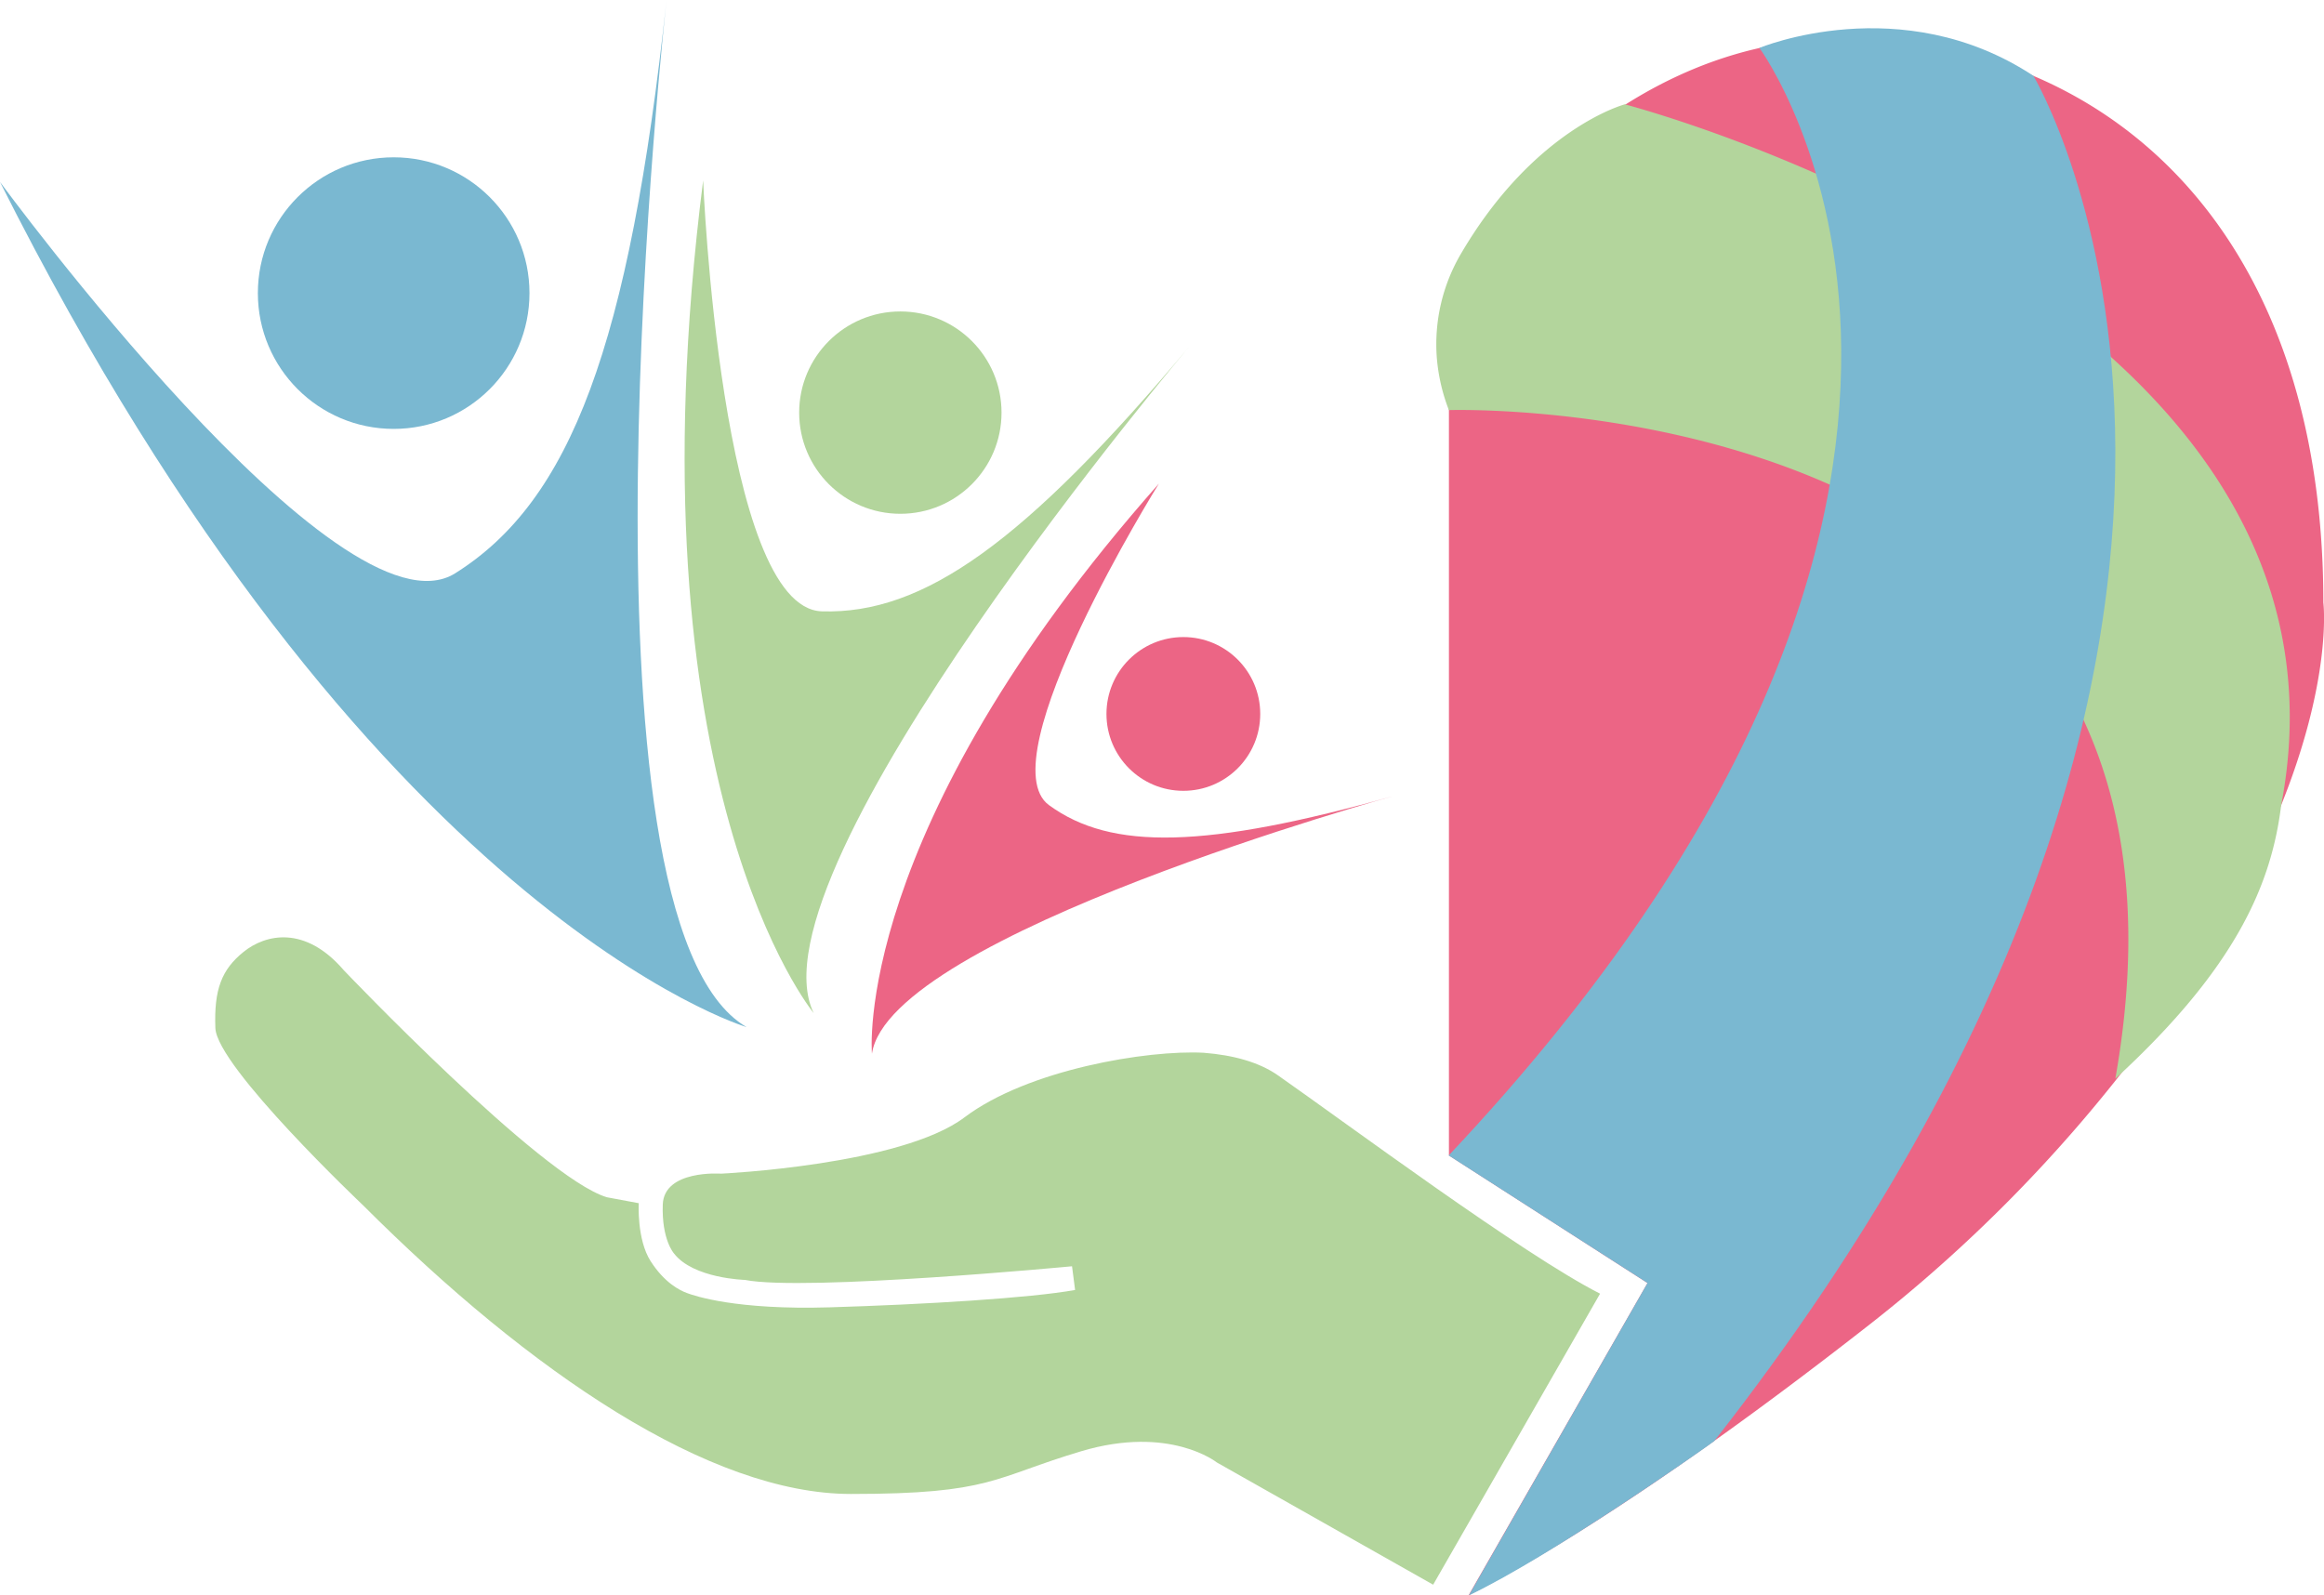 <svg xmlns="http://www.w3.org/2000/svg" viewBox="0 0 469.73 322.48"><title>logo_colorful_2</title><g id="Layer_2" data-name="Layer 2"><g id="_2" data-name="2"><path d="M258.28,217.36c-3.8-2.65-9-4.08-15-4.55-11.35-.6-35.5,3.37-48.34,13.06s-49.21,11.38-49.21,11.38-11.52-.85-11.77,6.25,2.26,9.87,2.26,9.87c3.89,5.08,14.34,5.36,14.34,5.36,12.19,2.37,66.12-2.76,66.12-2.76l.62,4.79c-9,1.64-30.61,2.94-49.58,3.51s-27.33-2.32-28.85-2.88-4.57-2.09-7.37-6.46-2.4-11.71-2.4-11.71h0l-6.44-1.2c-13.26-4-53.18-45.9-53.18-45.9-7.84-9.13-15.82-7.27-20.24-3.71s-6,7.56-5.71,15.4,29.8,35.78,29.8,35.78C107.26,277.52,143.47,302,172,302s28.71-3.33,46.58-8.65,27.37,2.28,27.37,2.28l43.72,24.71,33.74-58.83C308,253.71,272.06,227,258.28,217.36Z" style="fill:#b3d59c"/><path d="M150.9,207.62S74.45,185,0,36.78c0,0,68.69,93.73,92,79.11S127.19,70,134.72,0C134.72,0,113.89,186.13,150.9,207.62Z" style="fill:#7ab8d1"/><circle cx="79.57" cy="59.25" r="27.45" style="fill:#7ab8d1"/><path d="M164.46,204.78s-37.89-45.73-22.34-168.31c0,0,3.53,86.49,24,87.11S207,109.85,240.7,69.68C240.7,69.68,150.5,176.12,164.46,204.78Z" style="fill:#b3d59c"/><circle cx="181.98" cy="83.41" r="20.45" style="fill:#b3d59c"/><path d="M176.24,213s-4.21-44.92,58-115.24c0,0-34.79,55.82-22.21,65s31.52,8.86,69.89-1.92C281.92,160.82,179.75,189.05,176.24,213Z" style="fill:#ec6585"/><circle cx="239.18" cy="144.32" r="15.54" style="fill:#ec6585"/><path d="M469.6,121.79c0-77.16-45.5-114-96.74-114s-80,49.52-80,49.52V233.57L333,259.36l-36.16,63.12c26.64-13.59,59.21-37.68,80.1-54a299,299,0,0,0,55.43-56.22C474.06,156.56,469.6,121.79,469.6,121.79Z" style="fill:#ec6585"/><path d="M292.85,82.9s159.57-5.24,134.7,135.17c24.52-22.53,31.57-39.47,33.52-55.28C480.65,60.71,328.41,21.09,328.41,21.09s-18.16,4.81-33,30a36.11,36.11,0,0,0-5,21.22A37.71,37.71,0,0,0,292.85,82.9Z" style="fill:#b3d59c"/><path d="M411,15.33s65.65,109.62-64.53,276c-3.35,2.46-33.29,23.41-49.59,31.18L333,259.36l-40.19-25.79C420.65,97.78,355.61,9.69,355.61,9.69S384.3-2.29,411,15.33Z" style="fill:#7ab8d1"/></g></g></svg>